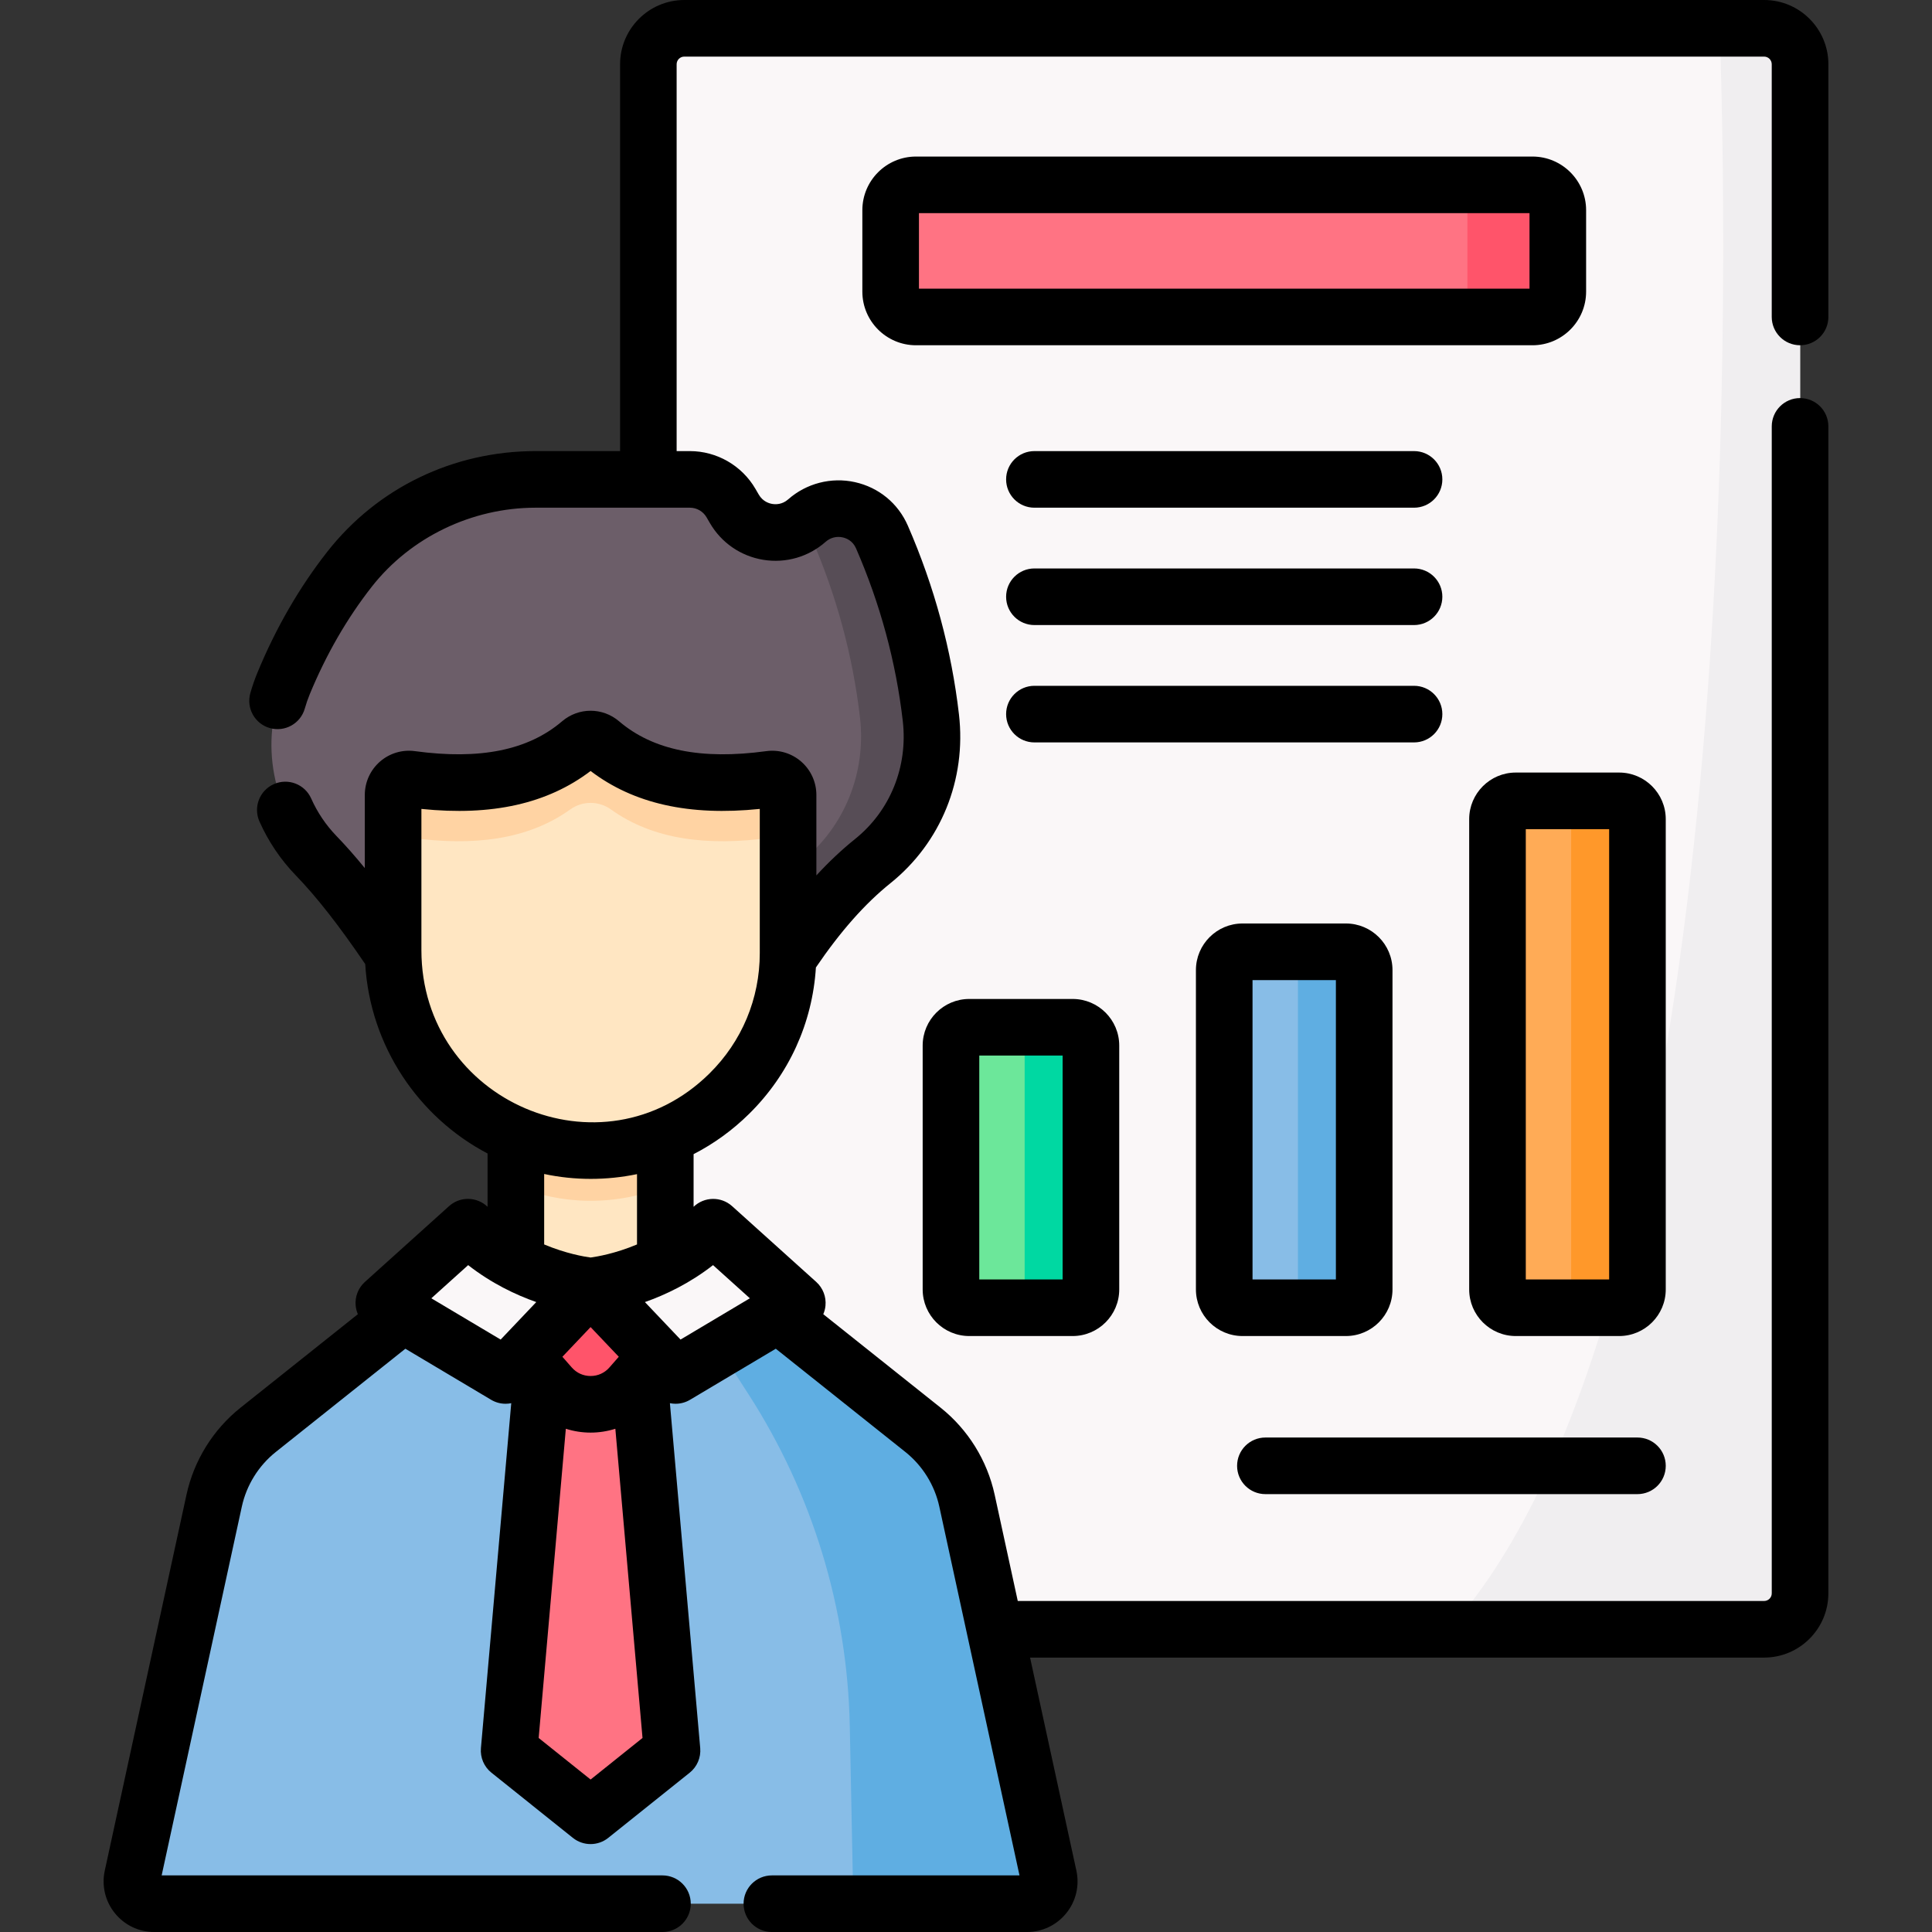 <svg xmlns="http://www.w3.org/2000/svg" id="Capa_1" height="512" viewBox="0 0 512 512" width="512"><rect x="0" y="0" width="512" height="512" fill="#333333" stroke="none"/><g><g><path d="m467.516 431.777h-286.164c-5.26 0-9.524-4.264-9.524-9.524v-405.229c0-5.26 4.264-9.524 9.524-9.524h286.165c5.26 0 9.524 4.264 9.524 9.524v405.229c0 5.26-4.264 9.524-9.525 9.524z" fill="#faf7f8"></path><path d="m455.741 7.5c2.529 75.598 5.397 337.963-71.715 424.278h83.491c5.26 0 9.524-4.264 9.524-9.524v-405.23c0-5.26-4.264-9.524-9.524-9.524z" fill="#f0eef0"></path><g><path d="m156.513 325.222-28.437 15.582-23.899 9.624-35.74 28.477c-5.941 4.734-10.067 11.372-11.68 18.795l-21.659 99.627c-.802 3.688 2.007 7.173 5.781 7.173h211.14l-5.959-106.8c-1.614-7.423-5.739-14.061-11.68-18.795l-37.416-29.811-12.014-8.289z" fill="#88bde7"></path><path d="m256.27 397.699c-1.614-7.423-5.739-14.061-11.68-18.795l-37.416-29.811-22.223-8.289-7.804-4.276 21.286 33.079c16.876 26.225 26.143 56.62 26.768 87.8l.945 47.093h46.001c3.774 0 6.583-3.485 5.781-7.173z" fill="#5faee2"></path><path d="m178.098 463.926-21.585 17.273-21.585-17.273 8.554-97.316 1.466-16.684h23.13l1.588 18.067z" fill="#ff7383"></path><path d="m167.148 367.33 20.857-23.827h-62.983l20.857 23.827c5.63 6.433 15.638 6.433 21.269 0z" fill="#ff546a"></path><path d="m136.71 277.861h39.605v62.943h-39.605z" fill="#ffe6c2"></path><path d="m136.71 314.264c5.898 2.459 12.336 3.869 19.108 3.957 7.261.094 14.187-1.293 20.497-3.875v-36.485h-39.605z" fill="#ffd3a3"></path><path d="m211.301 239.084 17.016-17.779 7.671-22.888-8.992-39.033-4.905-20.522h-9.391c-5.945 4.155-14.347 2.432-18.091-4.019l-.884-1.524c-2.254-3.884-6.405-6.274-10.896-6.274h-40.881c-19.217 0-37.478 8.699-49.333 23.824-7.09 9.046-12.939 19.296-17.455 30.233-6.43 15.573-3.095 33.531 8.607 45.652 7.281 7.542 14.211 16.992 21.009 27.171h70.286z" fill="#6c5e69"></path><g><path d="m246.696 190.217c-1.915-16.611-6.318-32.635-12.967-47.898-3.408-7.823-13.487-10.013-19.879-4.361-.371.328-.754.629-1.149.905.902.987 1.668 2.14 2.241 3.456 6.649 15.264 11.052 31.287 12.967 47.898 1.667 14.461-4.045 28.865-15.395 37.979-8.62 6.922-15.884 15.819-22.452 25.729h18.787c6.569-9.91 13.833-18.807 22.452-25.729 11.35-9.115 17.063-23.518 15.395-37.979z" fill="#574d56"></path></g><path d="m155.818 304.913c-28.761-.373-51.641-24.348-51.641-53.111v-41.129c0-2.543 2.237-4.524 4.757-4.181 17.709 2.409 33.22.321 44.888-9.628 1.544-1.316 3.838-1.316 5.381 0 11.669 9.949 27.179 12.038 44.888 9.628 2.52-.343 4.757 1.638 4.757 4.181v41.909c.001 29.135-23.807 52.71-53.03 52.331z" fill="#ffe6c2"></path><path d="m204.092 206.492c-17.708 2.409-33.219.321-44.888-9.628-1.544-1.317-3.839-1.317-5.383 0-11.669 9.948-27.179 12.037-44.888 9.628-2.52-.343-4.757 1.638-4.757 4.181v15.532c0-2.543 2.237-4.523 4.757-4.181 16.375 2.228 30.871.61 42.187-7.513 3.227-2.316 7.556-2.316 10.783 0 11.316 8.123 25.812 9.741 42.187 7.513 2.52-.343 4.757 1.638 4.757 4.181v-15.532c.002-2.543-2.235-4.524-4.755-4.181z" fill="#ffd3a3"></path><g fill="#faf7f8"><path d="m156.513 340.804s-18.413-1.431-32.497-15.582l-22.292 20.078 32.264 19.21z"></path><path d="m156.513 340.804s18.413-1.431 32.497-15.582l22.291 20.078-32.264 19.21z"></path></g></g><path d="m406.121 83.997h-163.374c-3.708 0-6.714-3.006-6.714-6.714v-21.581c0-3.708 3.006-6.714 6.714-6.714h163.374c3.708 0 6.714 3.006 6.714 6.714v21.581c0 3.708-3.006 6.714-6.714 6.714z" fill="#ff7383"></path><path d="m406.121 48.988h-23.96c3.708 0 6.714 3.006 6.714 6.714v21.581c0 3.708-3.006 6.714-6.714 6.714h23.96c3.708 0 6.714-3.006 6.714-6.714v-21.581c0-3.708-3.006-6.714-6.714-6.714z" fill="#ff546a"></path><g><g><path d="m284.263 346.563h-27.397c-2.677 0-4.847-2.17-4.847-4.847v-64.633c0-2.677 2.17-4.847 4.847-4.847h27.397c2.677 0 4.847 2.17 4.847 4.847v64.633c0 2.677-2.17 4.847-4.847 4.847z" fill="#6ce79a"></path><path d="m284.263 272.235h-17.564c2.677 0 4.847 2.17 4.847 4.847v64.633c0 2.677-2.17 4.847-4.847 4.847h17.564c2.677 0 4.847-2.17 4.847-4.847v-64.633c0-2.676-2.17-4.847-4.847-4.847z" fill="#00d8a2"></path></g><g><path d="m356.678 346.563h-27.397c-2.677 0-4.847-2.17-4.847-4.847v-84.633c0-2.677 2.17-4.847 4.847-4.847h27.397c2.677 0 4.847 2.17 4.847 4.847v84.633c0 2.677-2.17 4.847-4.847 4.847z" fill="#88bde7"></path><path d="m356.678 252.235h-17.564c2.677 0 4.847 2.17 4.847 4.847v84.633c0 2.677-2.17 4.847-4.847 4.847h17.564c2.677 0 4.847-2.17 4.847-4.847v-84.633c0-2.676-2.17-4.847-4.847-4.847z" fill="#5faee2"></path></g><g><path d="m429.093 346.563h-27.397c-2.677 0-4.847-2.17-4.847-4.847v-124.633c0-2.677 2.17-4.847 4.847-4.847h27.397c2.677 0 4.847 2.17 4.847 4.847v124.633c0 2.677-2.17 4.847-4.847 4.847z" fill="#ffab56"></path><path d="m429.093 212.235h-17.564c2.677 0 4.847 2.17 4.847 4.847v124.633c0 2.677-2.17 4.847-4.847 4.847h17.564c2.677 0 4.847-2.17 4.847-4.847v-124.632c0-2.677-2.17-4.848-4.847-4.848z" fill="#ff982a"></path></g></g></g><g><path d="m477.041 91.493c4.143 0 7.5-3.357 7.5-7.5v-66.969c0-9.387-7.637-17.024-17.024-17.024h-286.165c-9.388 0-17.024 7.637-17.024 17.024v102.521h-22.38c-21.805 0-41.938 9.73-55.236 26.696-7.394 9.434-13.612 20.199-18.485 32-.724 1.754-1.357 3.584-1.885 5.438-1.132 3.984 1.181 8.132 5.165 9.265 3.984 1.129 8.132-1.181 9.265-5.165.371-1.307.815-2.591 1.321-3.816 4.35-10.533 9.876-20.111 16.425-28.468 10.283-13.118 26.519-20.95 43.431-20.95h40.882c1.811 0 3.5.973 4.41 2.541l.884 1.521c3.035 5.23 8.199 8.784 14.169 9.751 5.972.964 11.993-.777 16.525-4.783 1.241-1.097 2.883-1.523 4.504-1.161.938.208 2.644.86 3.531 2.898 6.423 14.742 10.592 30.139 12.394 45.763 1.395 12.104-3.331 23.795-12.642 31.272-3.5 2.811-6.907 6.013-10.256 9.643v-21.319c0-3.387-1.463-6.606-4.015-8.834-2.542-2.22-5.913-3.234-9.253-2.778-17.263 2.35-30.021-.238-39.011-7.904-4.379-3.734-10.735-3.732-15.114 0-8.99 7.666-21.75 10.253-39.012 7.904-3.341-.455-6.711.559-9.253 2.778-2.552 2.228-4.015 5.447-4.015 8.834v19.385c-2.57-3.152-5.056-5.966-7.515-8.513-2.796-2.896-5.05-6.24-6.697-9.938-1.687-3.784-6.12-5.485-9.903-3.798-3.783 1.686-5.483 6.12-3.798 9.903 2.361 5.299 5.594 10.093 9.606 14.25 5.594 5.795 11.462 13.291 18.418 23.529 1.313 21.792 14.165 40.624 32.422 50.198v14.123c-2.828-2.718-7.285-2.801-10.214-.163l-22.291 20.078c-1.771 1.595-2.678 3.936-2.444 6.307.077.782.276 1.537.58 2.242l-31.078 24.763c-7.27 5.792-12.36 13.983-14.336 23.067l-21.658 99.627c-.866 3.986.104 8.094 2.665 11.27 2.558 3.178 6.366 4.999 10.444 4.999h134.684c4.143 0 7.5-3.357 7.5-7.5s-3.357-7.5-7.5-7.5h-132.718l21.241-97.707c1.243-5.719 4.448-10.876 9.025-14.522l34.32-27.345 22.721 13.528c1.193.71 2.519 1.056 3.834 1.056.506 0 1.011-.051 1.506-.153l-8.036 91.412c-.22 2.5.826 4.944 2.786 6.512l21.585 17.272c1.369 1.097 3.027 1.645 4.686 1.645s3.316-.548 4.686-1.645l21.585-17.272c1.96-1.567 3.006-4.012 2.786-6.512l-8.034-91.412c.495.101 1 .153 1.506.153 1.315 0 2.641-.346 3.834-1.056l22.722-13.529 34.319 27.345c4.577 3.646 7.782 8.804 9.024 14.522l21.243 97.708h-65.621c-4.143 0-7.5 3.357-7.5 7.5s3.357 7.5 7.5 7.5h67.586c4.079 0 7.886-1.821 10.445-4.997 2.561-3.176 3.531-7.283 2.665-11.271l-12.274-56.455h194.532c9.388 0 17.024-7.637 17.024-17.024v-309.26c0-4.143-3.357-7.5-7.5-7.5s-7.5 3.357-7.5 7.5v309.26c0 1.116-.908 2.024-2.024 2.024h-197.793l-6.125-28.171c-1.975-9.083-7.065-17.275-14.336-23.068l-31.078-24.761c.305-.705.504-1.46.581-2.242.233-2.371-.674-4.712-2.444-6.307l-22.291-20.078c-2.928-2.638-7.389-2.556-10.215.163v-13.952c5.355-2.753 10.318-6.338 14.73-10.694 10.573-10.436 16.771-24.089 17.685-38.781 6.522-9.588 13.002-16.909 19.766-22.342 13.354-10.725 20.139-27.43 18.149-44.687-1.971-17.098-6.527-33.932-13.542-50.034-2.586-5.938-7.703-10.149-14.039-11.554-6.27-1.389-12.878.321-17.683 4.569-1.575 1.393-3.305 1.357-4.193 1.213-.89-.144-2.539-.656-3.595-2.475l-.884-1.521c-3.583-6.174-10.243-10.01-17.382-10.01h-3.502v-102.521c0-1.116.908-2.024 2.024-2.024h286.165c1.116 0 2.024.908 2.024 2.024v66.969c.003 4.143 3.36 7.5 7.503 7.5zm-320.528 260.199 7.472 7.864-2.481 2.834c-1.278 1.461-3.051 2.265-4.991 2.265s-3.713-.804-4.991-2.264l-2.481-2.834zm-42.207-7.63 9.76-8.791c6.161 4.817 12.592 7.869 18.053 9.794l-9.44 9.937zm42.207 127.531-13.762-11.013 7.202-81.944c2.099.668 4.31 1.019 6.56 1.019s4.461-.35 6.56-1.019l7.201 81.944zm42.208-127.531-18.372 10.939-9.441-9.937c5.462-1.925 11.893-4.977 18.054-9.794zm-29.906-14.271c-5.781 2.431-10.638 3.243-12.302 3.465-1.663-.222-6.521-1.034-12.303-3.466v-18.67c8.095 1.733 16.555 1.713 24.605.04zm19.193-45.299c-28.413 28.045-76.331 7.449-76.331-32.691v-37.428c18.697 1.925 33.421-1.379 44.836-10.051 11.415 8.674 26.136 11.976 44.836 10.051v38.208c0 12.087-4.738 23.42-13.341 31.911z"></path><path d="m420.335 77.283v-21.581c0-7.838-6.376-14.214-14.214-14.214h-163.374c-7.838 0-14.214 6.376-14.214 14.214v21.581c0 7.838 6.376 14.214 14.214 14.214h163.374c7.838 0 14.214-6.376 14.214-14.214zm-15-.786h-161.802v-20.009h161.802z"></path><path d="m256.866 264.735c-6.809 0-12.348 5.539-12.348 12.348v64.633c0 6.808 5.539 12.347 12.348 12.347h27.396c6.808 0 12.347-5.539 12.347-12.347v-64.633c0-6.809-5.539-12.348-12.347-12.348zm24.743 74.327h-22.091v-59.327h22.091z"></path><path d="m329.281 354.062h27.396c6.809 0 12.348-5.539 12.348-12.347v-84.633c0-6.809-5.539-12.348-12.348-12.348h-27.396c-6.809 0-12.348 5.539-12.348 12.348v84.633c.001 6.808 5.54 12.347 12.348 12.347zm2.653-94.327h22.092v79.327h-22.092z"></path><path d="m441.44 217.083c0-6.809-5.539-12.348-12.348-12.348h-27.396c-6.808 0-12.347 5.539-12.347 12.348v124.633c0 6.808 5.539 12.347 12.347 12.347h27.396c6.809 0 12.348-5.539 12.348-12.347zm-15 121.979h-22.09v-119.327h22.091v119.327z"></path><path d="m374.737 119.546h-100.606c-4.143 0-7.5 3.357-7.5 7.5s3.357 7.5 7.5 7.5h100.606c4.143 0 7.5-3.357 7.5-7.5s-3.357-7.5-7.5-7.5z"></path><path d="m374.737 150.646h-100.606c-4.143 0-7.5 3.357-7.5 7.5s3.357 7.5 7.5 7.5h100.606c4.143 0 7.5-3.357 7.5-7.5s-3.357-7.5-7.5-7.5z"></path><path d="m382.237 189.247c0-4.143-3.357-7.5-7.5-7.5h-100.606c-4.143 0-7.5 3.357-7.5 7.5s3.357 7.5 7.5 7.5h100.606c4.143 0 7.5-3.357 7.5-7.5z"></path><path d="m335.342 395.958h98.599c4.143 0 7.5-3.357 7.5-7.5s-3.357-7.5-7.5-7.5h-98.599c-4.143 0-7.5 3.357-7.5 7.5s3.357 7.5 7.5 7.5z"></path></g></g></svg>